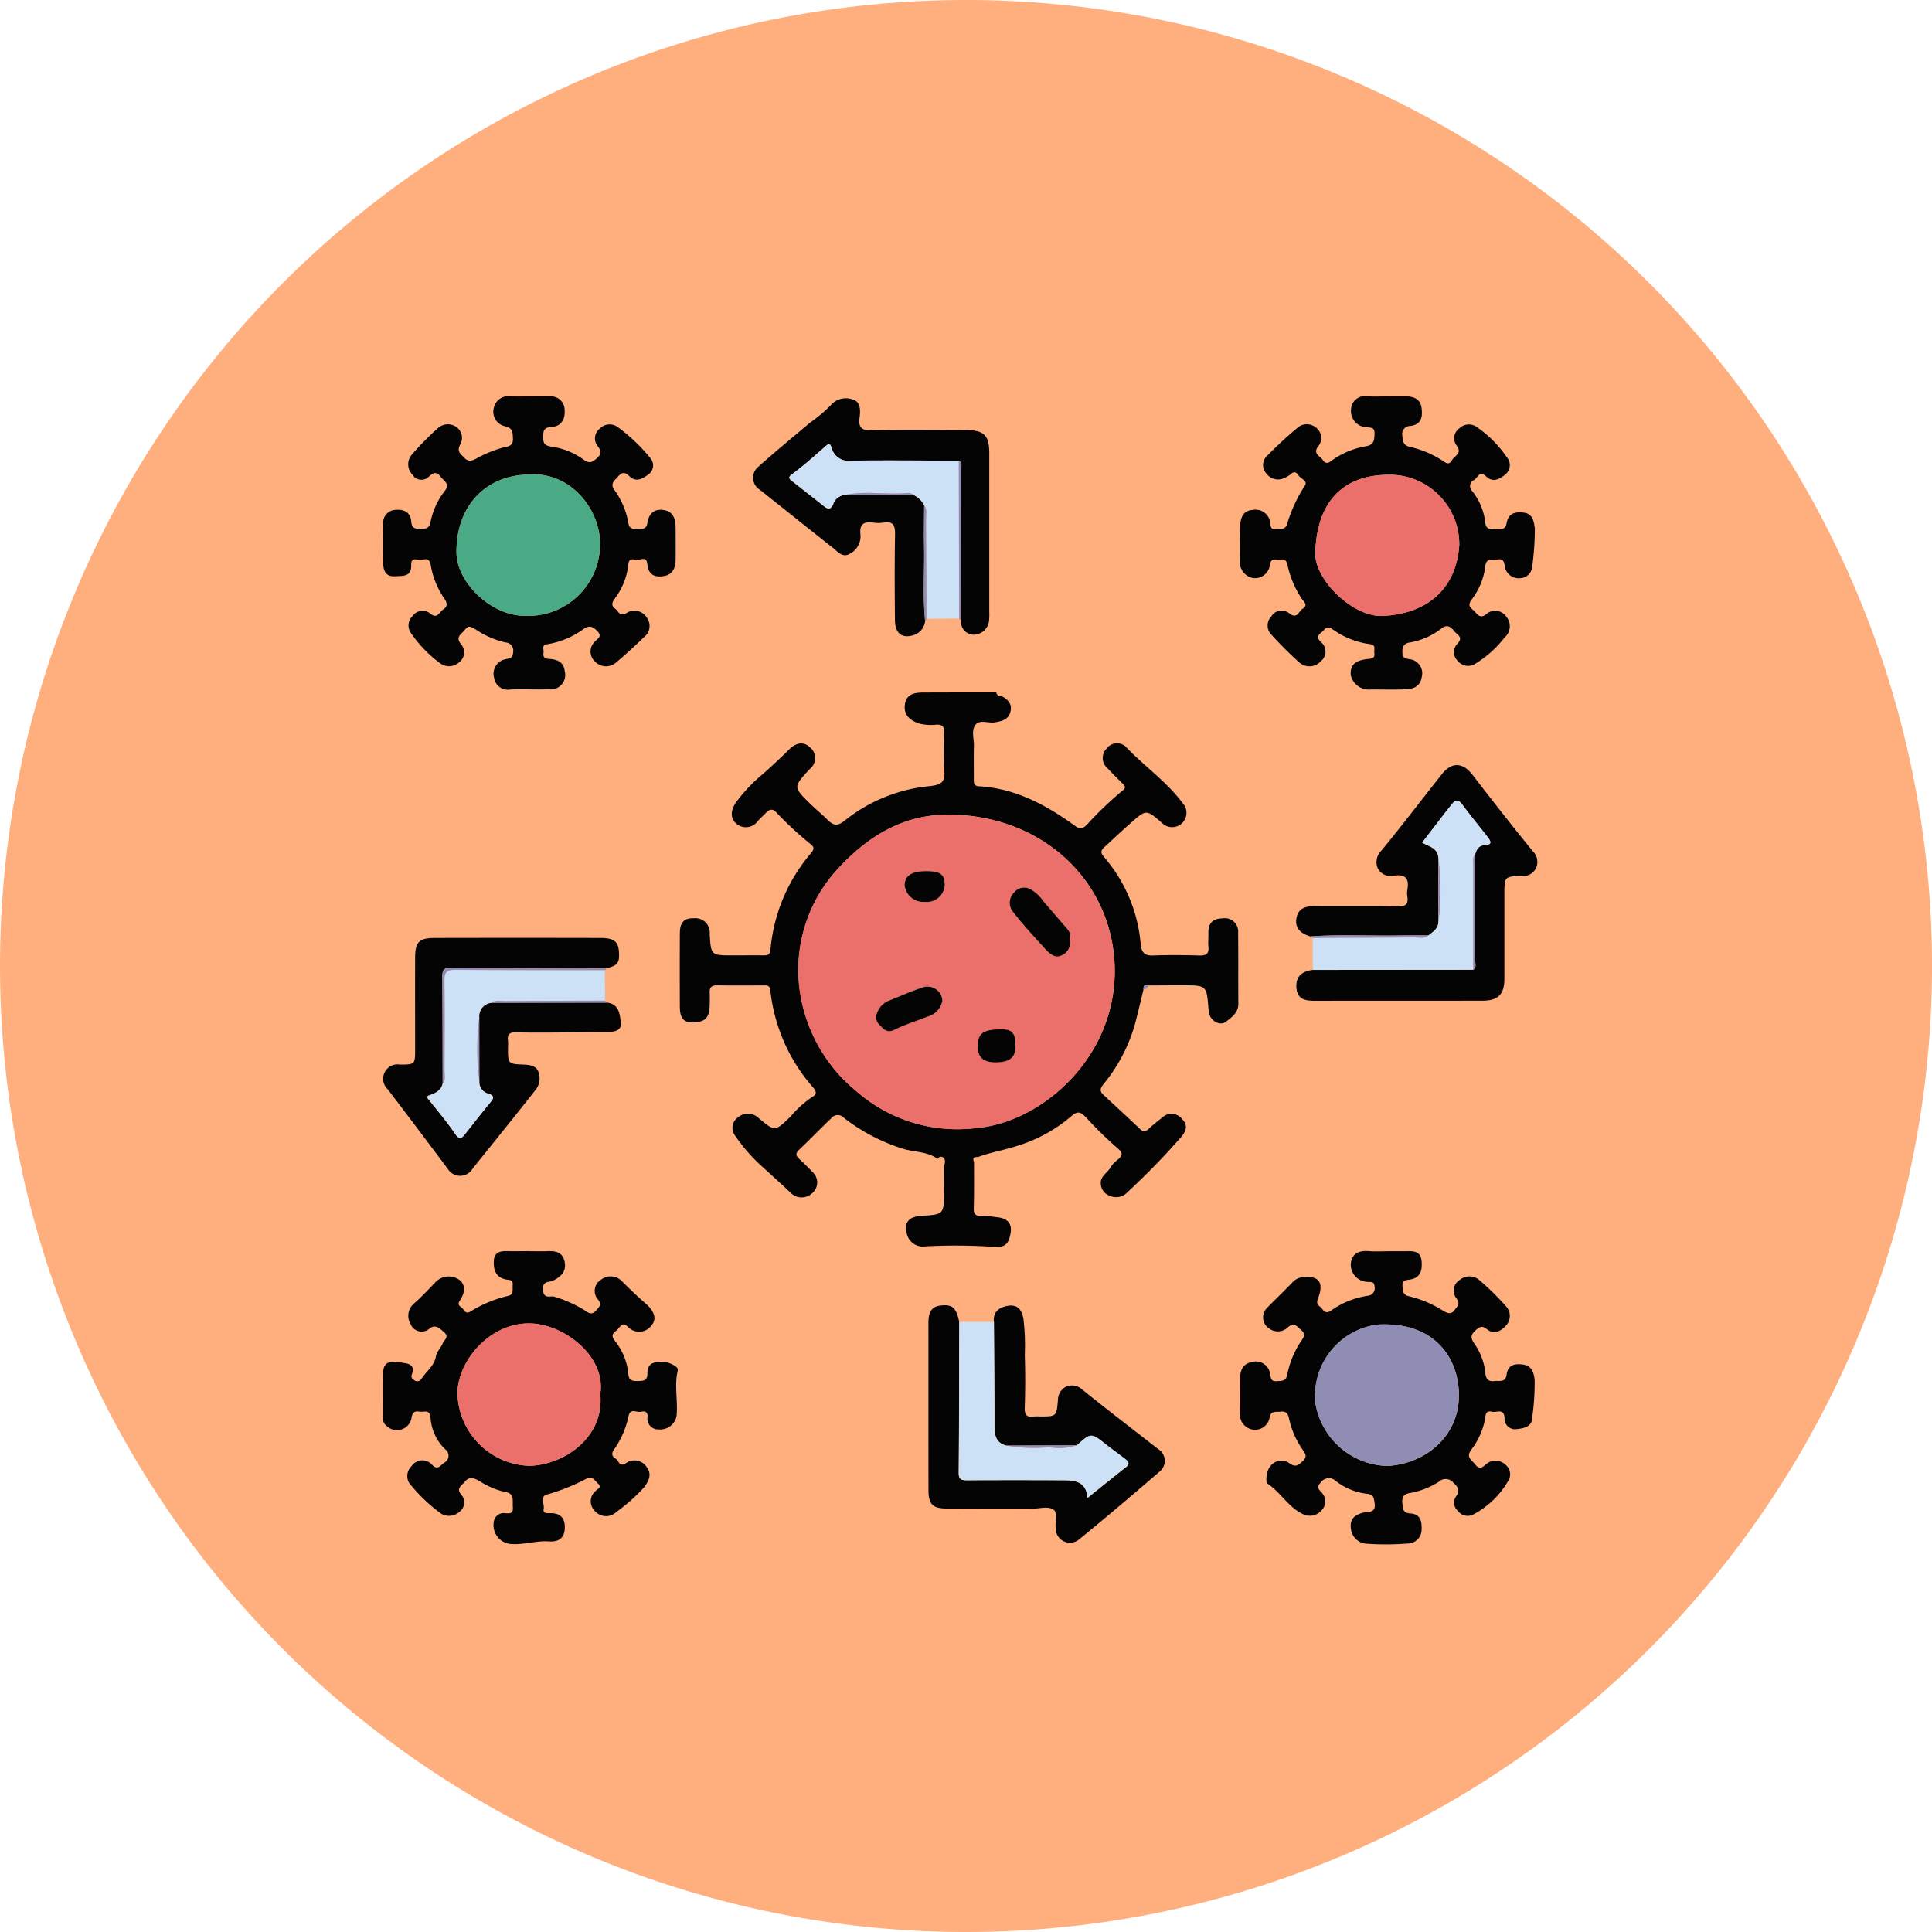 <svg xmlns="http://www.w3.org/2000/svg" xmlns:xlink="http://www.w3.org/1999/xlink" width="169" height="169" viewBox="0 0 169 169">
  <defs>
    <clipPath id="clip-path">
      <rect id="Rectángulo_377602" data-name="Rectángulo 377602" width="105.96" height="105.96" fill="none"/>
    </clipPath>
  </defs>
  <g id="Grupo_1073333" data-name="Grupo 1073333" transform="translate(-719 -2877.811)">
    <g id="Grupo_1073327" data-name="Grupo 1073327" transform="translate(334 819.811)">
      <g id="Grupo_159182" data-name="Grupo 159182" transform="translate(385.001 2058)">
        <path id="Unión_12" data-name="Unión 12" d="M84.5,0A84.5,84.5,0,1,1,0,84.5,84.5,84.5,0,0,1,84.5,0Z" transform="translate(0 0)" fill="#ffae7e"/>
      </g>
    </g>
    <g id="Grupo_1073332" data-name="Grupo 1073332" transform="translate(750 2909.811)">
      <g id="Grupo_1073331" data-name="Grupo 1073331" clip-path="url(#clip-path)">
        <path id="Trazado_820908" data-name="Trazado 820908" d="M129.086,101.688c.533.29.931.674.778,1.344-.165.722-.775.86-1.382.96-.561.092-1.29-.264-1.664.185-.418.5-.134,1.261-.154,1.906-.03.962,0,1.926-.01,2.889,0,.331,0,.583.466.609,3.2.182,5.892,1.656,8.415,3.479.489.354.7.176,1.019-.133a32.915,32.915,0,0,1,3.119-2.98c.344-.252.195-.411-.021-.622-.442-.432-.881-.869-1.3-1.319a1.168,1.168,0,0,1-.081-1.727,1.128,1.128,0,0,1,1.783-.046c1.584,1.646,3.492,2.964,4.865,4.82a1.252,1.252,0,0,1-1.8,1.74c-1.419-1.236-1.386-1.19-2.848.1-.742.654-1.457,1.332-2.185,2-.36.33-.348.521-.022.9a13.381,13.381,0,0,1,3.191,7.638c.055.6.3.978,1.033.95,1.374-.053,2.752-.039,4.127,0,.591.016.813-.177.759-.765-.037-.409.008-.825,0-1.238-.019-.854.419-1.224,1.244-1.244a1.167,1.167,0,0,1,1.355,1.275c.026,2.059,0,4.119.021,6.178.01.8-.589,1.2-1.07,1.578-.526.417-1.341-.047-1.492-.727a3.01,3.01,0,0,1-.052-.409c-.165-2.038-.164-2.039-2.276-2.038-1,0-2,.007-2.993.011-.362-.146-.411.078-.416.353-.252,1.026-.484,2.059-.76,3.078a14.457,14.457,0,0,1-2.752,5.221c-.316.4-.306.628.031.94q1.581,1.461,3.15,2.934a.5.5,0,0,0,.8,0c.374-.34.771-.654,1.167-.968a1.161,1.161,0,0,1,1.721.108c.511.512.432.979-.006,1.528a63.014,63.014,0,0,1-4.751,4.891,1.355,1.355,0,0,1-1.584.3,1.154,1.154,0,0,1-.751-1.1c-.025-.632.628-.912.883-1.417a2.673,2.673,0,0,1,.645-.661c.427-.388.383-.6-.1-1a34.87,34.87,0,0,1-2.725-2.67c-.443-.46-.706-.616-1.313-.073a13.131,13.131,0,0,1-4.633,2.547c-1.143.384-2.356.572-3.5,1-.341-.037-.5.074-.345.431,0,1.342.015,2.685-.023,4.025-.016.548.17.71.705.7a10.056,10.056,0,0,1,1.4.114c.986.121,1.252.687,1.105,1.448-.13.673-.345,1.249-1.44,1.138a50.309,50.309,0,0,0-5.98-.045,1.445,1.445,0,0,1-1.67-1.24.969.969,0,0,1,.654-1.307,1.606,1.606,0,0,1,.583-.118c2.037-.121,2.038-.119,2.037-2.134,0-.723-.007-1.445-.011-2.168.084-.276.2-.582-.053-.8a.306.306,0,0,0-.484.125c-.907-.671-2.034-.586-3.044-.895a16.332,16.332,0,0,1-5.168-2.71.719.719,0,0,0-1.114.06c-.949.9-1.851,1.844-2.8,2.74-.36.339-.26.55.043.827.38.347.749.711,1.1,1.091a1.224,1.224,0,0,1-.055,1.926,1.333,1.333,0,0,1-1.837-.093c-.886-.834-1.8-1.657-2.69-2.471a15.077,15.077,0,0,1-2.164-2.523,1.127,1.127,0,0,1,.272-1.609,1.356,1.356,0,0,1,1.608-.072.832.832,0,0,1,.16.128c1.463,1.228,1.45,1.215,2.834-.13a9.061,9.061,0,0,1,1.9-1.707c.364-.2.377-.446.07-.8a15.331,15.331,0,0,1-3.755-8.508c-.04-.382-.211-.44-.524-.438-1.376.007-2.752.018-4.127-.006-.5-.008-.682.188-.655.668.021.377.011.757,0,1.134-.043,1.064-.42,1.4-1.411,1.444-1.034.045-1.195-.6-1.2-1.386q-.016-3.179,0-6.358c0-.8.2-1.4,1.222-1.367a1.256,1.256,0,0,1,1.391,1.367c.107,1.877.116,1.876,2.013,1.876.894,0,1.789-.013,2.682,0,.406.008.57-.078.625-.553a14.974,14.974,0,0,1,3.5-8.339c.337-.387.347-.573-.021-.855a30.939,30.939,0,0,1-3-2.786c-.328-.327-.6-.231-.872.06-.236.249-.5.475-.723.734a1.281,1.281,0,0,1-1.827.257c-.617-.488-.547-1.217-.07-1.911a14.2,14.2,0,0,1,2.4-2.518c.766-.679,1.51-1.374,2.234-2.095.578-.575,1.243-.763,1.864-.165a1.218,1.218,0,0,1-.053,1.876c-.023.025-.049.048-.072.073-1.366,1.494-1.368,1.5.064,2.918.509.5,1.076.958,1.576,1.458.608.607.968.481,1.563,0a13.991,13.991,0,0,1,7.284-2.949c.851-.1,1.473-.2,1.356-1.336a26.647,26.647,0,0,1-.016-3.4c.013-.495-.15-.65-.646-.652a4.209,4.209,0,0,1-1.611-.113c-.788-.306-1.293-.768-1.177-1.645.121-.917.843-1.046,1.6-1.049,2.13-.009,4.261-.008,6.391-.011.068.25.214.381.486.317m9.885,24.092c0-7.844-6.408-13.84-14.81-13.714-3.88.058-6.956,2.033-9.469,4.8a13.038,13.038,0,0,0-3.345,9.953,13.827,13.827,0,0,0,4.929,9.347,13.4,13.4,0,0,0,10.712,3.293c5.4-.488,11.95-5.9,11.985-13.684" transform="translate(-72.47 -72.801)" fill="#040405"/>
        <path id="Trazado_820909" data-name="Trazado 820909" d="M21.673,274.765c.516,0,1.033.02,1.548,0,.727-.034,1.375.05,1.559.909s-.325,1.336-1.023,1.67c-.367.176-.919-.017-.867.8.056.886.68.473,1.027.615A11.1,11.1,0,0,1,26.634,280c.3.228.578.316.876-.025.251-.287.556-.5.217-.952a1.138,1.138,0,0,1,.25-1.769,1.36,1.36,0,0,1,1.856.178c.676.675,1.367,1.335,2.092,1.964.492.427,1.034,1.185.473,1.829a1.327,1.327,0,0,1-2.051.185c-.527-.532-.7-.008-.963.229-.284.255-.635.426-.206.972a5.429,5.429,0,0,1,1.183,2.941c.041.539.375.57.785.57.435,0,.87.008.874-.589,0-.53.132-.953.731-1.043a2.146,2.146,0,0,1,1.822.421.334.334,0,0,1,.111.264c-.331,1.338.026,2.7-.115,4.026a1.455,1.455,0,0,1-1.582,1.153.932.932,0,0,1-.954-1.076c.045-.443-.222-.554-.565-.467-.366.093-.919-.337-1.083.328a7.906,7.906,0,0,1-1.265,2.95c-.249.33-.242.628.139.837.28.154.28.8.924.356a1.276,1.276,0,0,1,1.8.4c.445.621.16,1.179-.261,1.75a15.5,15.5,0,0,1-2.409,2.137,1.293,1.293,0,0,1-1.913-.11,1.166,1.166,0,0,1,.087-1.716c.192-.21.588-.3.19-.674-.27-.253-.487-.668-.934-.429a17.735,17.735,0,0,1-3.535,1.417c-.592.169-.176.825-.258,1.25s.283.373.545.37c.871-.01,1.325.382,1.3,1.286-.021.933-.565,1.246-1.4,1.188-1.131-.079-2.223.326-3.36.222a1.652,1.652,0,0,1-1.405-2.122.862.862,0,0,1,.88-.574c.344.012.8.144.742-.507-.049-.545.18-1.217-.66-1.342a6.652,6.652,0,0,1-2.2-.918c-.458-.251-.89-.526-1.344.026-.31.376-.828.592-.222,1.232a1.027,1.027,0,0,1-.239,1.389,1.351,1.351,0,0,1-1.6.171,14.375,14.375,0,0,1-2.809-2.694,1.2,1.2,0,0,1,.232-1.483,1.117,1.117,0,0,1,1.717-.163c.548.6.736.154,1.118-.119a.689.689,0,0,0,.081-1.184,4.228,4.228,0,0,1-1.276-2.765c-.06-.635-.389-.528-.74-.512s-.764-.21-.907.445a1.291,1.291,0,0,1-2.187.8.763.763,0,0,1-.322-.6c.018-1.375-.028-2.753.02-4.127.037-1.037.891-.929,1.524-.825.482.079,1.346.082.977,1.049-.1.268.047.392.211.5a.428.428,0,0,0,.633-.121c.415-.657,1.118-1.11,1.266-1.971.07-.406.445-.749.6-1.153.108-.285.6-.529.115-.95-.382-.332-.727-.7-1.231-.36a1.04,1.04,0,0,1-1.7-.354,1.407,1.407,0,0,1,.343-1.838c.617-.545,1.178-1.155,1.758-1.742a1.6,1.6,0,0,1,2.052-.36c.733.457.6,1.24.149,1.888-.262.377.044.5.214.661.191.18.3.566.735.282a10.962,10.962,0,0,1,3.307-1.364c.482-.125.343-.594.371-.959.037-.488-.317-.41-.609-.474-.861-.188-1.077-.822-1.043-1.6.035-.8.58-.892,1.22-.875.619.017,1.238,0,1.858,0M27.9,287.277c.511-3.255-2.991-5.932-5.786-6.173-3.738-.323-6.784,3.284-6.7,6.223a6.5,6.5,0,0,0,6.3,6.215c3.023-.079,6.554-2.49,6.187-6.264" transform="translate(-6.391 -197.318)" fill="#040405"/>
        <path id="Trazado_820910" data-name="Trazado 820910" d="M287.742,274.742c.585,0,1.17.01,1.754,0,.633-.014,1.168.055,1.238.87.069.8-.089,1.448-.981,1.605-.4.07-.736.035-.689.607.036.439.037.759.612.873a9.743,9.743,0,0,1,2.855,1.2c.322.182.733.491,1.077.007.232-.325.584-.554.124-1.1a1.09,1.09,0,0,1,.332-1.541,1.326,1.326,0,0,1,1.7-.013,23.4,23.4,0,0,1,2.351,2.309,1.235,1.235,0,0,1,.022,1.671c-.431.493-1.053.845-1.7.331-.466-.373-.717-.151-1.036.161-.341.334-.4.565-.1,1.037a5.482,5.482,0,0,1,1.011,2.622c.022.4.183.8.753.723.443-.058,1.012.172,1.108-.567.114-.877.73-.975,1.435-.878.754.1.937.691,1.015,1.317a21.328,21.328,0,0,1-.221,3.363c-.027.81-.8.91-1.43.977a.916.916,0,0,1-.98-.92c-.018-.964-.672-.517-1.078-.609-.634-.143-.557.294-.645.715a6.263,6.263,0,0,1-1.155,2.559c-.556.711.006.935.317,1.342.372.486.61.262.963-.047a1.27,1.27,0,0,1,1.68.063,1.084,1.084,0,0,1,.184,1.5,7.573,7.573,0,0,1-2.975,2.837,1.056,1.056,0,0,1-1.366-.287.965.965,0,0,1-.162-1.29c.382-.535.134-.836-.237-1.181a.875.875,0,0,0-1.294-.076,6.858,6.858,0,0,1-2.517.975c-.519.092-.711.344-.655.89.049.48.037.856.692.894.893.052,1.024.675.99,1.45a1.219,1.219,0,0,1-1.258,1.183,23.3,23.3,0,0,1-3.5.018A1.458,1.458,0,0,1,284.551,299c-.114-.793.3-1.2,1.107-1.395.329-.081,1.108.089.968-.813-.083-.536-.062-.777-.766-.841a5.442,5.442,0,0,1-2.639-1.114.868.868,0,0,0-1.318.151c-.5.526.015.675.187.989a1.089,1.089,0,0,1-.083,1.407,1.356,1.356,0,0,1-1.653.359c-1.272-.606-1.948-1.909-3.1-2.674-.172-.114-.12-1.1.244-1.5a1.182,1.182,0,0,1,1.645-.3c.545.423.815.2,1.2-.17.484-.463.138-.726-.1-1.124a7.384,7.384,0,0,1-1.1-2.574c-.058-.341-.219-.706-.741-.623-.4.064-.86-.143-.967.553a1.292,1.292,0,0,1-1.632.98,1.348,1.348,0,0,1-.949-1.515c.037-.962.013-1.926.008-2.889,0-.709.193-1.294.976-1.449a1.251,1.251,0,0,1,1.652,1.077c.073.407.126.619.592.577.415-.037.79.025.9-.569a8.113,8.113,0,0,1,1.272-3.023c.268-.393.279-.582-.064-.89s-.619-.68-1.111-.266a1.269,1.269,0,0,1-1.65.164,1.169,1.169,0,0,1-.211-1.829c.743-.762,1.519-1.492,2.252-2.264a1.39,1.39,0,0,1,.983-.427c1.35-.12,1.74.527,1.218,1.87-.225.58.147.627.327.864.2.262.377.5.822.19a7.444,7.444,0,0,1,3.227-1.294.658.658,0,0,0,.575-.8c-.043-.516-.362-.366-.641-.412a1.51,1.51,0,0,1-1.436-1.622c.137-.969.816-1.13,1.654-1.064.513.04,1.031.008,1.547.008m.023,18.783c3.362-.209,6.3-2.651,6.231-6.312-.063-3.188-2.159-6.322-7.089-6.058a6.275,6.275,0,0,0-5.455,6.92,6.559,6.559,0,0,0,6.314,5.449" transform="translate(-197.382 -197.295)" fill="#040405"/>
        <path id="Trazado_820911" data-name="Trazado 820911" d="M21.67,9.482c.585,0,1.169-.01,1.754,0a1.181,1.181,0,0,1,1.3,1.144c.08.822-.292,1.472-1.111,1.522-.681.042-.75.27-.762.844-.012.635.145.805.819.9a6.107,6.107,0,0,1,2.671,1.088c.525.382.768.3,1.2-.087s.41-.614.092-1.051a1.073,1.073,0,0,1,.174-1.548,1.191,1.191,0,0,1,1.576-.124,15.467,15.467,0,0,1,2.887,2.76.968.968,0,0,1-.212,1.375c-.494.363-1.068.717-1.638.177-.377-.356-.641-.434-1-.014-.3.353-.754.618-.342,1.191A7.006,7.006,0,0,1,30.314,20.6c.083.487.414.466.765.467.379,0,.8.055.877-.468.123-.861.607-1.324,1.459-1.179.881.15,1.023.878,1.022,1.641,0,.894.012,1.789,0,2.683-.012.686-.222,1.3-.986,1.44-.8.149-1.4-.067-1.49-1.041-.069-.769-.691-.286-1.049-.377-.267-.068-.563-.108-.612.41a6.006,6.006,0,0,1-1.115,2.889c-.2.286-.5.637-.052.969.312.233.417.8,1.1.338a1.271,1.271,0,0,1,1.7.484,1.217,1.217,0,0,1-.243,1.66c-.78.76-1.582,1.5-2.418,2.2a1.328,1.328,0,0,1-1.85-.007,1.187,1.187,0,0,1-.031-1.8c.211-.253.663-.424.2-.9-.4-.409-.705-.535-1.208-.187a7.348,7.348,0,0,1-3.2,1.338c-.5.068-.257.468-.3.728-.067.371.065.528.491.552.666.038,1.279.247,1.361,1.074A1.263,1.263,0,0,1,23.361,35.1c-1.134.03-2.271-.023-3.4.017a1.2,1.2,0,0,1-1.4-1.018,1.294,1.294,0,0,1,1.013-1.635c.428-.1.63-.119.652-.64A.707.707,0,0,0,19.548,31a7.8,7.8,0,0,1-2.556-1.109c-.4-.222-.646-.469-1,.013-.278.381-.869.6-.319,1.257a1.081,1.081,0,0,1-.153,1.559,1.314,1.314,0,0,1-1.677.107A11.069,11.069,0,0,1,11.3,30.2a1.144,1.144,0,0,1,.119-1.5,1.061,1.061,0,0,1,1.545-.235c.658.532.8-.132,1.144-.347.45-.28.315-.663.093-.96a7.31,7.31,0,0,1-1.192-2.96c-.164-.779-.681-.353-1.034-.428-.308-.067-.694-.128-.669.452.045,1.043-.716.951-1.423.987-.816.042-1-.492-1.025-1.1-.044-1.168-.036-2.339,0-3.508a1.118,1.118,0,0,1,1.129-1.2c.75-.053,1.276.263,1.329,1.05.041.614.41.612.846.613.4,0,.7-.025.824-.541A6.479,6.479,0,0,1,14.2,17.8c.565-.673-.015-.9-.315-1.29-.372-.487-.64-.379-1.046,0a.913.913,0,0,1-1.419-.18,1.293,1.293,0,0,1-.053-1.765,25.871,25.871,0,0,1,2.277-2.311,1.3,1.3,0,0,1,1.615-.1,1.17,1.17,0,0,1,.312,1.572c-.3.618.1.805.373,1.11.328.368.665.3,1.083.063a10.885,10.885,0,0,1,2.22-.919c.379-.115,1-.07.958-.816-.029-.567.015-.919-.767-1.09a1.3,1.3,0,0,1-.891-1.636,1.289,1.289,0,0,1,1.471-.964c.549.026,1.1.005,1.65.006m0,6.839c-3.813,0-6.478,2.75-6.4,6.891.048,2.518,3.031,5.532,6.1,5.46a6.27,6.27,0,0,0,6.455-6.233c.029-3.16-2.648-6.373-6.155-6.118" transform="translate(-6.337 -6.803)" fill="#040405"/>
        <path id="Trazado_820912" data-name="Trazado 820912" d="M287.667,9.475c.55,0,1.1.008,1.65,0,.72-.012,1.307.224,1.409,1,.1.74.027,1.451-.977,1.585a.7.7,0,0,0-.7.854c.048.534.09.876.735.99a8.8,8.8,0,0,1,2.666,1.119c.269.149.642.586.942.028.206-.384.918-.581.421-1.255a1.057,1.057,0,0,1,.232-1.535,1.182,1.182,0,0,1,1.58-.061,10.1,10.1,0,0,1,2.572,2.61,1.035,1.035,0,0,1-.1,1.456c-.5.427-1.108.788-1.715.211-.58-.552-.738.1-1.042.3a.592.592,0,0,0-.183.977,5.348,5.348,0,0,1,1.146,2.765c.032.455.306.587.7.546.434-.045,1.039.235,1.161-.491.154-.916.806-1.03,1.521-.933.76.1.87.756.951,1.377a24.716,24.716,0,0,1-.217,3.26,1.12,1.12,0,0,1-1.123,1.1A1.235,1.235,0,0,1,298,24.308c-.084-.886-.643-.494-1.022-.548-.462-.067-.652.171-.685.659a5.968,5.968,0,0,1-1.21,2.858c-.33.495-.1.663.181.9.305.265.523.8,1.088.37a1.181,1.181,0,0,1,1.787.19,1.3,1.3,0,0,1-.152,1.831,9.548,9.548,0,0,1-2.574,2.3,1.153,1.153,0,0,1-1.533-.274,1.037,1.037,0,0,1-.017-1.477c.55-.6-.008-.782-.267-1.1-.3-.372-.614-.638-1.1-.265A6.19,6.19,0,0,1,289.684,31c-.455.075-.655.341-.632.854.02.444.156.528.579.6a1.245,1.245,0,0,1,1.1,1.619c-.135.8-.743,1-1.413,1.024-1,.037-1.995.01-2.992.009a1.63,1.63,0,0,1-1.791-1.253c-.069-.871.379-1.313,1.554-1.415.405-.035.572-.15.506-.54-.049-.288.2-.694-.4-.76a7.2,7.2,0,0,1-3.244-1.292c-.6-.408-.683.059-.964.257-.339.239-.421.5-.088.831a1.077,1.077,0,0,1,.021,1.7,1.334,1.334,0,0,1-1.929.072c-.846-.753-1.642-1.566-2.409-2.4a1.138,1.138,0,0,1,0-1.581,1.06,1.06,0,0,1,1.539-.307c.725.605.846-.142,1.2-.369.519-.336.125-.584-.082-.893a8.6,8.6,0,0,1-1.24-2.95c-.113-.516-.369-.488-.7-.456s-.714-.2-.833.433a1.311,1.311,0,0,1-1.528,1.169,1.437,1.437,0,0,1-1.095-1.623c.041-.962-.017-1.927.019-2.889.027-.714.209-1.373,1.109-1.439a1.289,1.289,0,0,1,1.521,1.147c.052.28.01.558.43.515.388-.04.869.138,1.038-.4a12.856,12.856,0,0,1,1.556-3.376c.285-.427-.319-.587-.518-.861-.144-.2-.33-.479-.665-.189a2.357,2.357,0,0,1-.6.373,1.258,1.258,0,0,1-1.558-.365,1.1,1.1,0,0,1,.043-1.571A34.682,34.682,0,0,1,280,12.118a1.258,1.258,0,0,1,1.595.173,1.134,1.134,0,0,1,.132,1.5c-.578.713.13.88.359,1.242.324.514.694.118.948-.062A7.16,7.16,0,0,1,285.9,13.83c.67-.129.7-.546.714-1.1.019-.6-.33-.5-.708-.561a1.409,1.409,0,0,1-1.349-1.506,1.217,1.217,0,0,1,1.461-1.194c.548.034,1.1.006,1.65.005m6.36,12.992a6.087,6.087,0,0,0-5.835-6.134c-4.294-.119-6.64,2.32-6.758,6.852-.061,2.34,3.3,5.6,5.869,5.491,3.747-.159,6.459-2.223,6.724-6.209" transform="translate(-197.379 -6.798)" fill="#040405"/>
        <path id="Trazado_820913" data-name="Trazado 820913" d="M293.531,138.91c-.8-.242-1.377-.694-1.2-1.621.169-.866.837-1.025,1.623-1.019,2.409.02,4.817-.017,7.226.022.672.011.954-.17.848-.853a1.894,1.894,0,0,1,0-.618c.178-.977-.173-1.38-1.19-1.213a1.266,1.266,0,0,1-1.439-.743,1.414,1.414,0,0,1,.376-1.474c1.8-2.193,3.519-4.459,5.284-6.684.858-1.081,1.835-1.011,2.667.071,1.734,2.252,3.486,4.491,5.282,6.694a1.3,1.3,0,0,1,.3,1.406,1.248,1.248,0,0,1-1.222.758c-1.572.016-1.571.048-1.571,1.64q0,3.664,0,7.329c0,1.375-.54,1.928-1.918,1.93-4.886.008-9.772,0-14.658.009-.82,0-1.523-.109-1.613-1.1-.092-1.02.479-1.492,1.431-1.6l14.032-.012c.291-.195.171-.5.171-.749q.007-4.66-.006-9.319c.095-.435.332-.8.785-.82.786-.038.58-.369.279-.757-.727-.935-1.485-1.848-2.184-2.8-.447-.611-.741-.261-1.026.1-.833,1.057-1.646,2.131-2.485,3.222.534.326,1.306.432,1.409,1.263q0,2.892,0,5.784c-.061.534-.49.775-.851,1.07-.855,0-1.71-.006-2.564.009-2.6.046-5.195-.106-7.789.081" transform="translate(-209.92 -89.002)" fill="#040405"/>
        <path id="Trazado_820914" data-name="Trazado 820914" d="M183.9,293.022c-.1-.924.522-1.3,1.24-1.41.753-.115,1.165.242,1.336,1.116a19.132,19.132,0,0,1,.123,3.155c.048,1.546.05,3.1-.005,4.643-.024.671.208.859.815.768a3.532,3.532,0,0,1,.515,0c1.444,0,1.453,0,1.574-1.425a1.332,1.332,0,0,1,.691-1.174,1.306,1.306,0,0,1,1.414.225c2.194,1.777,4.442,3.488,6.667,5.228a1.2,1.2,0,0,1,.122,1.964c-2.313,2-4.641,3.977-7.009,5.908a1.249,1.249,0,0,1-2.079-.952c-.066-.537.154-1.319-.129-1.572-.456-.407-1.239-.139-1.882-.143-2.511-.018-5.022,0-7.533-.01-1.209,0-1.583-.371-1.585-1.6-.01-4.85,0-9.7-.005-14.551,0-.762.087-1.474,1.035-1.6,1.051-.135,1.4.187,1.66,1.434-.011,4.4-.011,8.8-.047,13.2-.005.6.252.65.734.647q4.177-.025,8.354,0c1.037,0,2.058.072,2.179,1.544,1.192-.956,2.263-1.831,3.354-2.681.394-.307.2-.517-.063-.721-.535-.417-1.092-.8-1.623-1.227-1.362-1.081-1.358-1.086-2.6.032l-6.193.023c-.866-.233-1.017-.876-1.017-1.662,0-3.051-.029-6.1-.047-9.152" transform="translate(-127.957 -209.388)" fill="#040405"/>
        <path id="Trazado_820915" data-name="Trazado 820915" d="M28.536,183.231c1.075.166,1.082,1.089,1.174,1.834.06.486-.433.71-.934.717-1.305.017-2.611.048-3.917.057-1.445.01-2.89.024-4.334-.009-.546-.013-.757.167-.69.7a4.974,4.974,0,0,1,0,.619c0,1.44,0,1.448,1.391,1.5.5.021,1.04.1,1.238.563a1.62,1.62,0,0,1-.231,1.671q-1.7,2.153-3.422,4.294c-.7.87-1.4,1.729-2.09,2.607a1.263,1.263,0,0,1-2.144,0q-2.612-3.494-5.254-6.967a1.255,1.255,0,0,1-.283-1.468,1.24,1.24,0,0,1,1.332-.7c1.34,0,1.34-.017,1.34-1.371,0-2.648-.008-5.3,0-7.946.006-1.425.328-1.755,1.756-1.758q7.223-.016,14.446,0c1.34,0,1.652.38,1.637,1.625-.01.758-.515.858-1.039,1.009-4.558-.011-9.116-.014-13.674-.046-.608,0-.755.234-.751.787.024,3.119.023,6.237.03,9.356-.164.754-.847.9-1.43,1.135.872,1.114,1.751,2.14,2.509,3.248.381.557.57.428.886.025.709-.9,1.42-1.805,2.147-2.694.291-.356.537-.638-.141-.833a1.045,1.045,0,0,1-.764-1.084q0-2.789-.006-5.578a1.165,1.165,0,0,1,1.064-1.283l10.144-.016" transform="translate(-6.399 -127.526)" fill="#040405"/>
        <path id="Trazado_820916" data-name="Trazado 820916" d="M138.778,29.617a1.468,1.468,0,0,1-.876,1.163c-1.072.408-1.752-.056-1.762-1.232-.023-2.511-.038-5.022.007-7.532.014-.78-.152-1.17-1-1.034a3.16,3.16,0,0,1-.926,0c-.836-.118-1.208.169-1.1,1.057a1.718,1.718,0,0,1-.952,1.683c-.621.373-1.069-.23-1.5-.566-2.129-1.668-4.233-3.369-6.355-5.047a1.232,1.232,0,0,1-.172-1.97c1.495-1.334,3.041-2.61,4.573-3.9a13.07,13.07,0,0,0,1.792-1.5,1.731,1.731,0,0,1,1.943-.518c.691.185.678.964.595,1.572-.125.912.2,1.145,1.107,1.122,2.716-.068,5.434-.029,8.151-.023,1.634,0,2.086.45,2.086,2.041q0,6.914,0,13.828a5.647,5.647,0,0,1-.012.722,1.373,1.373,0,0,1-1.219,1.3,1.122,1.122,0,0,1-1.241-1.185q.018-6.77.033-13.54c0-.186.065-.426-.226-.488-3.13-.008-6.26-.043-9.389,0a1.527,1.527,0,0,1-1.723-1.068c-.156-.53-.272-.424-.577-.161-.95.819-1.881,1.668-2.89,2.409-.4.291-.25.405-.025.586.94.752,1.9,1.483,2.835,2.237.381.306.616.2.785-.208a1.154,1.154,0,0,1,.873-.774h6.2a1.918,1.918,0,0,1,.884.883c0,1.2-.031,2.395-.007,3.591.044,2.185-.132,4.373.094,6.555" transform="translate(-88.854 -7.271)" fill="#040405"/>
        <path id="Trazado_820917" data-name="Trazado 820917" d="M190.65,296.742c.018,3.051.046,6.1.047,9.152,0,.786.151,1.429,1.017,1.662a13.859,13.859,0,0,0,3.771.141,4.98,4.98,0,0,0,2.423-.164c1.24-1.117,1.236-1.112,2.6-.032.531.422,1.088.81,1.623,1.227.262.2.457.414.063.721-1.091.85-2.163,1.726-3.354,2.681-.121-1.473-1.143-1.541-2.179-1.544q-4.177-.015-8.354,0c-.482,0-.74-.048-.734-.647.036-4.4.036-8.8.047-13.2l3.034,0" transform="translate(-134.705 -213.109)" fill="#cce1f6"/>
        <path id="Trazado_820918" data-name="Trazado 820918" d="M307.566,146.764c.361-.295.79-.536.851-1.07a21.6,21.6,0,0,0,0-5.784c-.1-.831-.876-.936-1.409-1.263.839-1.091,1.652-2.164,2.485-3.222.285-.362.579-.712,1.026-.1.7.956,1.457,1.868,2.184,2.8.3.388.507.719-.279.757-.452.022-.69.386-.785.82-.26.25-.169.574-.169.87q-.005,4.6,0,9.2l-14.031.012q-.007-1.4-.014-2.795c2.986-.012,5.972-.018,8.958-.041.4,0,.83.14,1.181-.186" transform="translate(-213.601 -96.946)" fill="#cce1f6"/>
        <path id="Trazado_820919" data-name="Trazado 820919" d="M146.774,29.656a1.919,1.919,0,0,0-.884-.882c-.288-.281-.654-.182-.981-.165-1.737.089-3.487-.227-5.214.164a1.153,1.153,0,0,0-.873.774c-.169.408-.4.514-.785.208-.939-.754-1.9-1.485-2.835-2.237-.226-.181-.373-.295.025-.586,1.01-.74,1.94-1.589,2.89-2.409.306-.263.421-.369.577.161a1.527,1.527,0,0,0,1.723,1.068c3.129-.039,6.259,0,9.389,0q.014,6.9.029,13.807l-2.857.023c-.01-2.95-.016-5.9-.037-8.849,0-.363.127-.76-.167-1.083" transform="translate(-96.936 -17.456)" fill="#cce1f6"/>
        <path id="Trazado_820920" data-name="Trazado 820920" d="M26.982,197.219a1.045,1.045,0,0,0,.764,1.084c.678.2.432.477.141.833-.727.888-1.438,1.791-2.147,2.694-.317.4-.505.533-.886-.025-.758-1.108-1.637-2.134-2.509-3.248.582-.234,1.266-.382,1.429-1.135.286-.328.155-.724.157-1.088.012-2.646.03-5.293-.009-7.939-.011-.733.233-.926.94-.921,4.365.032,8.73.023,13.094.027q.008,1.331.015,2.663c-2.948.01-5.9.017-8.844.037-.364,0-.759-.121-1.087.158a1.165,1.165,0,0,0-1.064,1.283,21.3,21.3,0,0,0,.006,5.578" transform="translate(-16.047 -134.636)" fill="#cce1f6"/>
        <path id="Trazado_820921" data-name="Trazado 820921" d="M41.523,187c-4.365,0-8.73.005-13.094-.027-.708-.005-.951.188-.94.921.039,2.646.021,5.293.009,7.939,0,.364.129.76-.157,1.088-.007-3.119-.006-6.238-.03-9.356,0-.554.143-.791.751-.787,4.558.032,9.116.034,13.674.046Z" transform="translate(-19.613 -134.139)" fill="#8f8db4"/>
        <path id="Trazado_820922" data-name="Trazado 820922" d="M187.618,43.261q-.015-6.9-.029-13.807c.291.061.227.3.226.488q-.011,6.77-.033,13.54l-.165-.221" transform="translate(-134.719 -21.153)" fill="#8f8db4"/>
        <path id="Trazado_820923" data-name="Trazado 820923" d="M307.018,176.746c-.351.326-.785.183-1.181.186-2.986.023-5.972.03-8.958.041l-.215-.137c2.595-.187,5.193-.035,7.789-.081.855-.015,1.71-.007,2.564-.009" transform="translate(-213.053 -126.928)" fill="#8f8db4"/>
        <path id="Trazado_820924" data-name="Trazado 820924" d="M42.553,197.211c.329-.28.723-.156,1.087-.158,2.948-.02,5.9-.027,8.844-.037l.212.179-10.144.016" transform="translate(-30.56 -141.489)" fill="#8f8db4"/>
        <path id="Trazado_820925" data-name="Trazado 820925" d="M176.751,43.288c.294.323.164.72.167,1.083.021,2.95.027,5.9.037,8.849l-.118.214c-.225-2.182-.05-4.37-.094-6.555-.024-1.2,0-2.394.007-3.591" transform="translate(-126.914 -31.088)" fill="#8f8db4"/>
        <path id="Trazado_820926" data-name="Trazado 820926" d="M244.889,192.538c.006-.275.054-.5.416-.353-.021.257-.189.339-.416.353" transform="translate(-175.87 -137.987)" fill="#8f8db4"/>
        <path id="Trazado_820927" data-name="Trazado 820927" d="M165.467,153.031c-.035,7.781-6.581,13.2-11.985,13.684a13.4,13.4,0,0,1-10.712-3.293,13.826,13.826,0,0,1-4.928-9.347,13.036,13.036,0,0,1,3.345-9.953c2.513-2.771,5.589-4.746,9.469-4.8,8.4-.126,14.812,5.869,14.81,13.714m-3.933-2.813c.186-.53-.153-.847-.445-1.185-.621-.718-1.243-1.435-1.857-2.159a3.5,3.5,0,0,0-1.022-.982,1.147,1.147,0,0,0-1.559.246,1.266,1.266,0,0,0-.132,1.6c.91,1.18,1.927,2.28,2.938,3.38.34.37.8.769,1.342.512a1.2,1.2,0,0,0,.736-1.415M150.4,155.574a1.3,1.3,0,0,0-1.781-1.127c-1.024.338-2.015.782-3.017,1.187a1.813,1.813,0,0,0-.922,1.052c-.239.536.081.906.45,1.243a.815.815,0,0,0,1.072.2c.933-.46,1.938-.771,2.91-1.155a1.776,1.776,0,0,0,1.289-1.4m6.4,4.005c.009-1.126-.278-1.486-1.186-1.49-1.642-.006-2.106.317-2.118,1.48-.01.955.477,1.4,1.53,1.412,1.24.008,1.765-.408,1.774-1.4m-7.829-15.324c-1.248,0-1.854.394-1.873,1.221a1.639,1.639,0,0,0,1.744,1.463,1.576,1.576,0,0,0,1.764-1.418c.014-.975-.36-1.265-1.635-1.267" transform="translate(-98.965 -100.051)" fill="#eb6f6a"/>
        <path id="Trazado_820928" data-name="Trazado 820928" d="M44.482,303.4c.366,3.774-3.164,6.185-6.187,6.264a6.5,6.5,0,0,1-6.3-6.215c-.08-2.939,2.965-6.546,6.7-6.223,2.8.242,6.3,2.918,5.786,6.173" transform="translate(-22.975 -213.446)" fill="#eb6f6a"/>
        <path id="Trazado_820929" data-name="Trazado 820929" d="M304.539,309.878a6.559,6.559,0,0,1-6.314-5.449,6.275,6.275,0,0,1,5.455-6.92c4.93-.264,7.026,2.87,7.089,6.058.073,3.661-2.869,6.1-6.231,6.312" transform="translate(-214.157 -213.648)" fill="#8f8db4"/>
        <path id="Trazado_820930" data-name="Trazado 820930" d="M38.1,33.734c3.507-.255,6.184,2.958,6.155,6.118A6.27,6.27,0,0,1,37.8,46.085c-3.066.072-6.049-2.942-6.1-5.46-.08-4.141,2.585-6.893,6.4-6.891" transform="translate(-22.766 -24.216)" fill="#4aaa86"/>
        <path id="Trazado_820931" data-name="Trazado 820931" d="M310.831,39.959c-.265,3.986-2.977,6.05-6.724,6.209-2.571.109-5.93-3.151-5.869-5.491.118-4.533,2.464-6.972,6.758-6.852a6.087,6.087,0,0,1,5.835,6.134" transform="translate(-214.182 -24.288)" fill="#eb6f6a"/>
        <path id="Trazado_820932" data-name="Trazado 820932" d="M347.212,161.785q0-4.6,0-9.2c0-.3-.091-.62.169-.869q.006,4.66.007,9.32c0,.253.12.554-.171.749" transform="translate(-249.341 -108.957)" fill="#8f8db4"/>
        <path id="Trazado_820933" data-name="Trazado 820933" d="M336.417,152.442a21.606,21.606,0,0,1,0,5.785q0-2.892,0-5.785" transform="translate(-241.602 -109.478)" fill="#8f8db4"/>
        <path id="Trazado_820934" data-name="Trazado 820934" d="M208.469,335.032a4.979,4.979,0,0,1-2.422.164,13.861,13.861,0,0,1-3.771-.141l6.193-.023" transform="translate(-145.267 -240.607)" fill="#8f8db4"/>
        <path id="Trazado_820935" data-name="Trazado 820935" d="M38.324,207.84a21.3,21.3,0,0,1-.006-5.578q0,2.789.006,5.578" transform="translate(-27.389 -145.257)" fill="#8f8db4"/>
        <path id="Trazado_820936" data-name="Trazado 820936" d="M151.713,39.641c1.727-.391,3.477-.075,5.214-.164.327-.017.694-.116.981.165h-6.2" transform="translate(-108.954 -28.324)" fill="#8f8db4"/>
        <path id="Trazado_820937" data-name="Trazado 820937" d="M208.641,166.479a1.2,1.2,0,0,1-.736,1.415c-.544.257-1-.142-1.342-.512-1.011-1.1-2.028-2.2-2.938-3.38a1.266,1.266,0,0,1,.132-1.6,1.147,1.147,0,0,1,1.558-.246,3.488,3.488,0,0,1,1.022.982c.614.723,1.236,1.441,1.858,2.158.292.338.631.654.445,1.185" transform="translate(-146.072 -116.312)" fill="#040405"/>
        <path id="Trazado_820938" data-name="Trazado 820938" d="M167.711,193.931a1.776,1.776,0,0,1-1.289,1.4c-.971.384-1.977.7-2.91,1.155a.815.815,0,0,1-1.072-.2c-.369-.337-.688-.707-.45-1.243a1.81,1.81,0,0,1,.922-1.052c1-.4,1.992-.849,3.017-1.187a1.3,1.3,0,0,1,1.781,1.127" transform="translate(-116.277 -138.408)" fill="#040405"/>
        <path id="Trazado_820939" data-name="Trazado 820939" d="M196.778,207.418c-.008.994-.534,1.409-1.774,1.4-1.053-.006-1.541-.457-1.531-1.411.013-1.162.476-1.486,2.119-1.48.908,0,1.195.364,1.186,1.49" transform="translate(-138.945 -147.889)" fill="#040405"/>
        <path id="Trazado_820940" data-name="Trazado 820940" d="M172.644,156.843c1.274,0,1.649.291,1.635,1.267a1.576,1.576,0,0,1-1.764,1.418,1.639,1.639,0,0,1-1.744-1.463c.019-.827.625-1.223,1.873-1.221" transform="translate(-122.64 -112.639)" fill="#040405"/>
      </g>
    </g>
  </g>
</svg>
